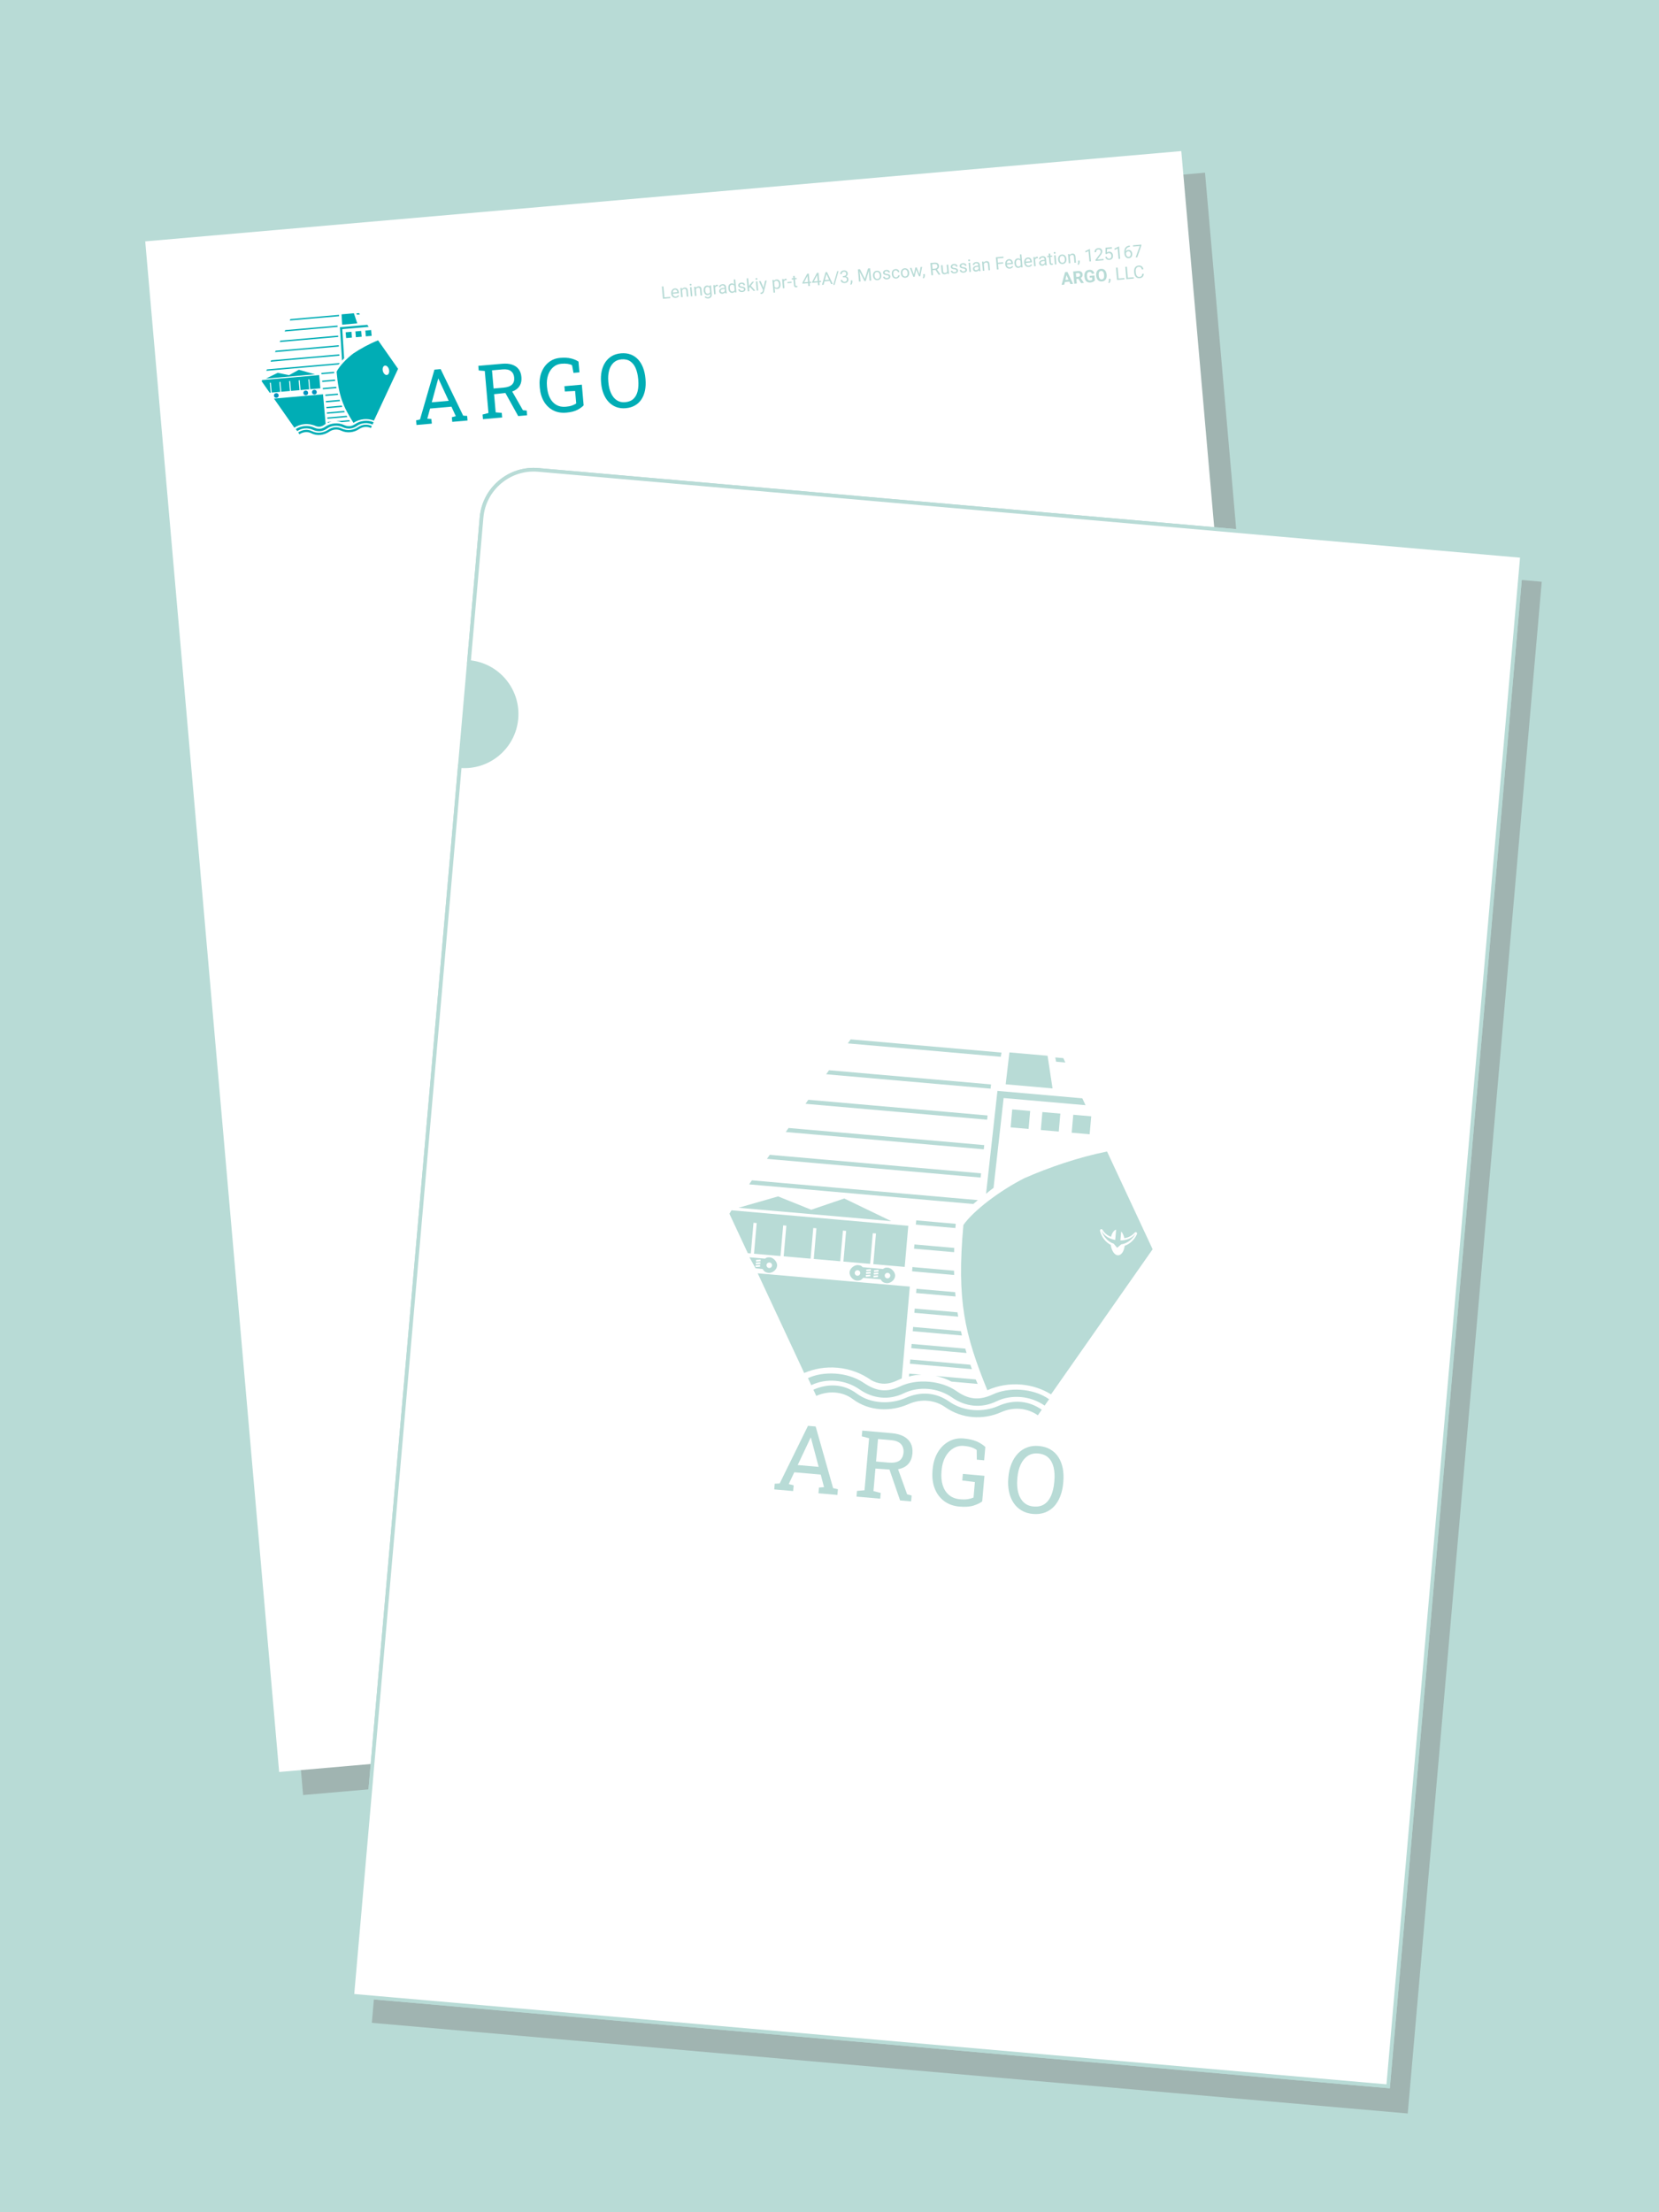 <?xml version="1.0" encoding="UTF-8"?>
<!DOCTYPE svg PUBLIC "-//W3C//DTD SVG 1.1//EN" "http://www.w3.org/Graphics/SVG/1.1/DTD/svg11.dtd">
<!-- Creator: CorelDRAW 2020 (64-Bit) -->
<svg xmlns="http://www.w3.org/2000/svg" xml:space="preserve" width="90mm" height="120mm" version="1.1" style="shape-rendering:geometricPrecision; text-rendering:geometricPrecision; image-rendering:optimizeQuality; fill-rule:evenodd; clip-rule:evenodd"
viewBox="0 0 4188.78 5585.04"
 xmlns:xlink="http://www.w3.org/1999/xlink"
 xmlns:xodm="http://www.corel.com/coreldraw/odm/2003">
 <defs>
  <style type="text/css">
   <![CDATA[
    .str0 {stroke:#B8DBD6;stroke-width:9.31;stroke-miterlimit:22.926}
    .fil5 {fill:#FEFEFE}
    .fil2 {fill:white}
    .fil0 {fill:#B8DBD6}
    .fil4 {fill:#0094BF}
    .fil3 {fill:#00ADB5}
    .fil8 {fill:#B8DBD6;fill-rule:nonzero}
    .fil7 {fill:#B8DBD6;fill-rule:nonzero}
    .fil6 {fill:#00ADB5;fill-rule:nonzero}
    .fil1 {fill:gray;fill-opacity:0.431}
   ]]>
  </style>
 </defs>
 <g id="Layer_x0020_1">
  <g id="_1423832209808">
   <rect class="fil0" x="-0" y="-0" width="4188.78" height="5585.05"/>
   <polygon class="fil1" points="426.99,664.8 3042.52,435.97 3380.84,4303.02 765.31,4531.85 "/>
   <rect class="fil2" transform="matrix(0.941 -0.082 0.243 2.777 366.684 609.373)" width="2779.94" height="1391.51"/>
   <polygon class="fil1" points="1277.17,1239.87 3892.7,1468.69 3554.37,5335.75 938.85,5106.91 "/>
   <path class="fil0 str0" d="M1358.77 1186.3l2484.17 217.33 -338.02 3863.57 -2615.53 -228.83 326.53 -3732.2c6.32,-72.26 70.6,-126.2 142.86,-119.87z"/>
   <path class="fil2 str0" d="M1358.78 1186.3l2484.16 217.33 -338.02 3863.57 -2615.53 -228.83 271.59 -3104.25c72.55,6.34 136.51,-47.33 142.86,-119.88 6.34,-72.55 -47.33,-136.51 -119.88,-142.86l31.96 -365.21c6.32,-72.25 70.61,-126.2 142.86,-119.87z"/>
   <g>
    <path class="fil3" d="M808.77 980.41l-25.57 2.24 -2.18 -24.97 -2.59 0.23 2.19 24.97 -21.74 1.9 -2.19 -24.97 -2.58 0.22 2.18 24.97 -21.57 1.88 -2.18 -24.97 -2.59 0.22 2.19 24.97 -21.92 1.92 -2.18 -24.97 -2.59 0.23 2.19 24.97 -21.57 1.89 -2.18 -24.97 -2.59 0.23 2.18 24.97 -2.45 0.21 -20.34 -29.03 1.17 -3.05 144.01 -12.58 2.93 33.48zm-107.44 -39.21l28.41 5.99 24.87 -13.67 40.79 11.5 -124.12 10.86 30.06 -14.68zm221.12 -106.65l14.62 -1.28 1.28 14.63 -14.62 1.28 -1.28 -14.63zm-25.16 2.2l14.63 -1.28 1.28 14.62 -14.62 1.28 -1.28 -14.62zm-24.57 2.15l14.63 -1.28 1.28 14.62 -14.63 1.28 -1.28 -14.62zm-45.23 226.47l10.02 -0.88c-3.97,0.83 -6.27,1.55 -9.81,3.26l-0.2 -2.38zm-1.57 16.51c-10.82,7.85 -24.01,8.76 -36.04,3.15 -12.76,-5.94 -28.36,-4.51 -39.32,3.44l-3.63 -5.19c11.05,-7.81 30.49,-10.77 45.43,-4.08 11.17,5 19.75,4.7 29.94,-2.51 12.29,-8.69 32.01,-10.35 45.63,-4 9.69,4.51 18.68,5.21 29.74,-2.6 11.05,-7.81 30.81,-10.9 45.64,-3.99l-2.68 5.74c-12.76,-5.95 -28.37,-4.51 -39.33,3.44 -10.8,7.84 -24,8.77 -36.02,3.16 -12.76,-5.95 -28.37,-4.51 -39.33,3.43zm5.52 7.89c-13.46,9.09 -30.88,11.47 -45.63,3.99 -9.56,-4.85 -20.9,-3.36 -29.73,2.6l-3.18 -4.55c10.79,-7.23 23.45,-9.03 35.26,-3.08 12.84,6.47 28.88,4.01 40.1,-3.51 10.91,-7.32 23.26,-8.68 35.25,-3.09 13.04,6.07 28.88,4.01 40.11,-3.51 11.23,-7.53 23.73,-8.46 35.27,-3.08l-2.35 5.03c-9.71,-4.53 -20.91,-3.36 -29.74,2.6 -13.56,9.16 -30.8,10.92 -45.62,4 -9.72,-4.53 -20.9,-3.36 -29.74,2.6zm61.05 -22.14c-25.96,-41.34 -37.36,-67.31 -42.58,-129.17 6.28,-13.26 24.54,-32.78 42.22,-46.09 18.65,-12.41 40.26,-24.35 62.59,-33.13l50.39 71.96 -60.95 130.7c-7.78,-3.04 -16.36,-4.39 -25.25,-3.62 -9.81,0.86 -18.8,4.2 -26.42,9.35zm34.9 -247.53l3.55 5.06 -66.7 5.83 4.6 73.47c-1.84,1.93 -3.57,3.87 -5.17,5.83l-5.42 -84.14 69.14 -6.05zm-64.98 -26.51l31.09 -2.72 8.6 25.49 -38.16 3.34 -1.52 -26.11zm37.5 -2.46l6.55 -0.57 2.24 3.21 -7.53 0.66 -1.27 -3.3zm-50.78 272.34l32.51 -2.84 2.21 3.29 -21.33 1.87c-4.26,-1.37 -8.75,-2.16 -13.39,-2.31zm-37.43 -118.56l-0.27 -3.46 32.18 -2.82c0.1,1.15 0.2,2.31 0.32,3.45l-32.23 2.82zm-139.4 -8.69l1.69 -3.63 184.04 -16.1c-1.04,1.21 -2.09,2.46 -3.14,3.75l-182.59 15.98zm10.72 -22.99l1.69 -3.63 172.09 -15.06 0.22 3.46 -174.01 15.22zm11.28 -24.19l1.69 -3.63 159.36 -13.94 0.21 3.46 -161.27 14.11zm11.84 -25.4l1.69 -3.63 145.99 -12.78 0.22 3.46 -147.9 12.94zm12.41 -26.61l1.69 -3.63 131.98 -11.55 0.21 3.46 -133.89 11.71zm12.98 -27.82l1.69 -3.63 122.87 -10.75 0.02 3.48 -124.58 10.9zm94.8 244.65l48.92 -4.28c0.61,1.11 1.24,2.21 1.88,3.31l-50.49 4.42 -0.3 -3.45zm-1.11 -12.66l43.7 -3.83c0.54,1.12 1.09,2.23 1.65,3.34l-45.04 3.94 -0.3 -3.45zm-1.21 -13.82l38.95 -3.41c0.46,1.12 0.93,2.24 1.4,3.36l-40.04 3.5 -0.3 -3.45zm-1.31 -14.97l34.83 -3.05c0.38,1.13 0.76,2.26 1.16,3.38l-35.69 3.12 -0.3 -3.45zm-1.41 -16.12l31.51 -2.76c0.3,1.14 0.61,2.27 0.93,3.4l-32.13 2.81 -0.3 -3.45zm-6.29 -16.85l33.87 -2.96c0.22,1.14 0.46,2.29 0.7,3.42l-34.27 3 -0.3 -3.45zm-1.62 -18.43l32.42 -2.83c0.16,1.15 0.33,2.29 0.5,3.43l-32.61 2.85 -0.3 -3.45zm-70.23 118.68l-33.04 -47.2 -18.33 -26.17 123.86 -10.83 6.54 74.74 -2.38 1.66c-3.68,2.56 -7.7,4.88 -12.51,5.3 -3.26,0.28 -6.41,-0.15 -9.3,-1.19 -8.99,-4.29 -19.06,-6.08 -29.01,-5.21 -9.54,0.83 -18.31,4.01 -25.81,8.9z"/>
    <circle class="fil4" transform="matrix(0.481 -0.042 0.042 0.481 793.798 990.024)" r="12.32"/>
    <circle class="fil4" transform="matrix(0.481 -0.042 0.042 0.481 771.942 991.936)" r="12.32"/>
    <circle class="fil4" transform="matrix(0.481 -0.042 0.042 0.481 697.641 998.437)" r="12.32"/>
    <ellipse class="fil5" transform="matrix(0.408 -0.104 0.104 0.408 974.396 934.839)" rx="18.98" ry="28.74"/>
    <path class="fil6" d="M1051.65 1072.89l-1.02 -11.65 9.86 -2.27 36.44 -125.76 15.63 -1.37 56.91 117.6 10.01 0.53 1.02 11.65 -38.65 3.38 -1.02 -11.65 10.02 -2.66 -11.04 -24.01 -53.94 4.72 -6.99 25.58 10.36 0.88 1.02 11.65 -38.59 3.37zm38.52 -57.24l42.73 -3.74 -24.59 -53.03 -1.37 -2.97 -0.54 0.05 -0.84 3.16 -15.39 56.52z"/>
    <path id="1" class="fil6" d="M1219.47 1058.21l-1.02 -11.65 14.87 -3.91 -9.29 -106.1 -15.32 -1.27 -1.02 -11.65 60.03 -5.25c9.82,-0.86 18.22,-0.13 25.24,2.22 7.01,2.35 12.5,6.13 16.52,11.38 3.99,5.25 6.32,11.85 7.02,19.87 0.69,7.9 -0.43,14.67 -3.38,20.34 -2.94,5.67 -7.45,10.14 -13.49,13.44 -6.07,3.3 -13.39,5.43 -22.01,6.34l-30.11 3.21 4.02 45.88 15.29 1.28 1.02 11.65 -48.38 4.24zm88.9 -7.78l-35.85 -64.64 18.2 -1.75 29.6 51.63 9.49 0.86 1.04 11.94 -22.48 1.96zm-62.09 -69.6l24.88 -2.17c10.17,-0.89 17.39,-3.5 21.69,-7.79 4.27,-4.29 6.08,-10.14 5.43,-17.63 -0.62,-7.07 -3.32,-12.5 -8.11,-16.25 -4.81,-3.71 -11.88,-5.2 -21.2,-4.38l-26.72 2.34 4.02 45.89z"/>
    <path id="2" class="fil6" d="M1429.77 1041.78c-12.47,1.09 -23.49,-0.87 -33.12,-5.82 -9.63,-4.98 -17.37,-12.35 -23.2,-22.15 -5.85,-9.83 -9.35,-21.46 -10.53,-34.88l-0.2 -2.24c-1.18,-13.55 0.27,-25.67 4.33,-36.31 4.06,-10.63 10.19,-19.18 18.31,-25.69 8.12,-6.5 17.69,-10.2 28.68,-11.17 10.45,-0.91 19.46,-0.5 27,1.27 7.51,1.76 14.04,4.43 19.58,8.06l2.38 27.22 -15 1.31 -3.63 -19.34c-3.2,-1.73 -7.03,-2.89 -11.51,-3.55 -4.44,-0.63 -9.67,-0.68 -15.67,-0.15 -7.7,0.67 -14.46,3.49 -20.22,8.48 -5.78,4.99 -10.13,11.58 -13,19.82 -2.88,8.24 -3.86,17.68 -2.94,28.29l0.21 2.4c0.94,10.7 3.43,19.94 7.41,27.64 4.02,7.7 9.36,13.47 16.09,17.3 6.77,3.86 14.67,5.39 23.73,4.6 6.16,-0.54 11.32,-1.53 15.49,-2.97 4.17,-1.48 7.8,-3.2 10.9,-5.22l-2.76 -31.61 -25.88 1.31 -1.17 -13.39 44.01 -3.85 4.57 52.17c-3.57,3.97 -8.83,7.77 -15.83,11.44 -6.96,3.67 -16.3,6.01 -28.02,7.04z"/>
    <path id="3" class="fil6" d="M1579.72 1030.57c-8.68,0.76 -16.63,-0.23 -23.84,-2.97 -7.2,-2.71 -13.49,-6.9 -18.85,-12.54 -5.36,-5.67 -9.69,-12.55 -12.98,-20.63 -3.28,-8.12 -5.38,-17.19 -6.26,-27.23l-0.17 -1.96c-0.87,-9.98 -0.38,-19.28 1.44,-27.85 1.83,-8.59 4.89,-16.14 9.19,-22.66 4.3,-6.52 9.76,-11.77 16.38,-15.69 6.63,-3.95 14.28,-6.27 22.96,-7.04 9.19,-0.8 17.42,0.13 24.69,2.87 7.24,2.71 13.5,6.93 18.77,12.61 5.24,5.69 9.44,12.6 12.57,20.76 3.13,8.13 5.13,17.21 6.01,27.19l0.17 1.95c0.88,10.04 0.48,19.34 -1.19,27.88 -1.67,8.51 -4.61,16.03 -8.79,22.54 -4.2,6.47 -9.63,11.69 -16.29,15.61 -6.69,3.96 -14.63,6.34 -23.82,7.14zm-1.33 -15.19c8.94,-0.78 15.98,-3.63 21.12,-8.56 5.14,-4.9 8.63,-11.48 10.53,-19.69 1.89,-8.22 2.37,-17.58 1.45,-28.13l-0.19 -2.15c-0.92,-10.48 -3.02,-19.56 -6.33,-27.26 -3.31,-7.7 -7.96,-13.53 -13.88,-17.53 -5.94,-3.97 -13.34,-5.58 -22.15,-4.81 -8.08,0.71 -14.71,3.55 -19.93,8.55 -5.23,4.98 -8.95,11.57 -11.13,19.75 -2.21,8.18 -2.86,17.47 -1.95,27.89l0.19 2.15c0.92,10.49 3.18,19.58 6.78,27.32 3.57,7.74 8.38,13.59 14.39,17.58 6.01,3.96 13.03,5.6 21.11,4.9z"/>
   </g>
   <polygon class="fil7" points="1677.59,750.67 1692.31,749.37 1692.61,752.71 1673.77,754.36 1671.06,723.31 1675.17,722.96 "/>
   <path id="1" class="fil7" d="M1706.29 751.96c-3.13,0.27 -5.77,-0.54 -7.91,-2.42 -2.14,-1.88 -3.36,-4.55 -3.66,-7.99l-0.07 -0.73c-0.2,-2.29 0.06,-4.37 0.77,-6.25 0.72,-1.87 1.82,-3.39 3.3,-4.55 1.48,-1.15 3.14,-1.82 4.97,-1.97 3.01,-0.27 5.42,0.53 7.26,2.36 1.84,1.83 2.92,4.59 3.24,8.28l0.15 1.65 -15.63 1.36c0.26,2.28 1.08,4.06 2.48,5.35 1.4,1.29 3.07,1.85 5.04,1.68 1.39,-0.12 2.54,-0.51 3.47,-1.16 0.91,-0.66 1.69,-1.49 2.34,-2.5l2.57 1.67c-1.68,3.15 -4.44,4.88 -8.31,5.23zm-2.3 -20.66c-1.59,0.14 -2.88,0.84 -3.86,2.1 -0.98,1.25 -1.5,2.94 -1.57,5.05l11.55 -1.01 -0.03 -0.3c-0.28,-2 -0.96,-3.51 -2.02,-4.52 -1.07,-1.01 -2.42,-1.46 -4.07,-1.32z"/>
   <path id="2" class="fil7" d="M1721.54 726.94l0.39 2.88c1.56,-2.36 3.77,-3.68 6.61,-3.93 4.88,-0.43 7.58,2.11 8.11,7.6l1.33 15.26 -3.95 0.34 -1.34 -15.28c-0.15,-1.67 -0.65,-2.87 -1.46,-3.6 -0.82,-0.73 -2.01,-1.02 -3.59,-0.88 -1.28,0.11 -2.37,0.54 -3.29,1.31 -0.9,0.77 -1.58,1.73 -2.02,2.89l1.44 16.46 -3.95 0.34 -2.02 -23.07 3.73 -0.33z"/>
   <path id="3" class="fil7" d="M1748.22 747.85l-3.95 0.34 -2.02 -23.07 3.95 -0.34 2.02 23.07zm-6.82 -28.84c-0.06,-0.64 0.09,-1.19 0.44,-1.67 0.35,-0.47 0.91,-0.74 1.68,-0.81 0.76,-0.07 1.37,0.1 1.81,0.51 0.44,0.4 0.68,0.92 0.74,1.56 0.05,0.63 -0.1,1.19 -0.47,1.65 -0.35,0.46 -0.93,0.73 -1.69,0.79 -0.77,0.07 -1.36,-0.09 -1.8,-0.49 -0.43,-0.39 -0.67,-0.9 -0.72,-1.55z"/>
   <path id="4" class="fil7" d="M1756.25 723.9l0.39 2.88c1.56,-2.36 3.77,-3.68 6.61,-3.93 4.88,-0.42 7.58,2.11 8.11,7.61l1.33 15.25 -3.95 0.34 -1.34 -15.28c-0.15,-1.66 -0.64,-2.86 -1.46,-3.6 -0.82,-0.73 -2.01,-1.02 -3.59,-0.88 -1.28,0.11 -2.37,0.55 -3.28,1.32 -0.9,0.76 -1.59,1.73 -2.02,2.89l1.44 16.46 -3.95 0.35 -2.02 -23.08 3.73 -0.33z"/>
   <path id="5" class="fil7" d="M1776.68 733.54c-0.32,-3.6 0.27,-6.54 1.75,-8.81 1.48,-2.28 3.59,-3.53 6.33,-3.77 2.82,-0.24 5.1,0.56 6.86,2.42l-0.03 -2.57 3.6 -0.32 1.97 22.52c0.26,2.98 -0.42,5.42 -2.04,7.29 -1.62,1.87 -3.92,2.95 -6.9,3.2 -1.66,0.14 -3.32,-0.07 -4.98,-0.64 -1.65,-0.57 -2.96,-1.43 -3.9,-2.59l1.84 -2.55c1.88,1.95 4.04,2.82 6.48,2.6 1.91,-0.17 3.37,-0.84 4.35,-2.02 0.97,-1.18 1.38,-2.74 1.2,-4.71l-0.17 -1.98c-1.42,1.95 -3.49,3.05 -6.23,3.3 -2.69,0.23 -4.98,-0.66 -6.84,-2.69 -1.86,-2.03 -2.96,-4.92 -3.29,-8.68zm4.01 0.1c0.23,2.61 0.94,4.61 2.13,6.01 1.2,1.39 2.76,2.01 4.67,1.84 2.49,-0.22 4.22,-1.52 5.19,-3.88l-0.93 -10.56c-1.39,-2.11 -3.3,-3.05 -5.72,-2.84 -1.92,0.17 -3.36,1.05 -4.31,2.64 -0.94,1.59 -1.29,3.85 -1.03,6.79z"/>
   <path id="6" class="fil7" d="M1812.59 722.52c-0.61,-0.05 -1.26,-0.03 -1.96,0.02 -2.58,0.22 -4.24,1.48 -4.98,3.76l1.43 16.39 -3.95 0.34 -2.02 -23.07 3.85 -0.34 0.29 2.66c1.11,-2.18 2.85,-3.37 5.24,-3.58 0.76,-0.07 1.35,-0.02 1.77,0.15l0.32 3.66z"/>
   <path id="7" class="fil7" d="M1831.32 740.58c-0.26,-0.43 -0.52,-1.22 -0.76,-2.37 -1.67,2.07 -3.78,3.21 -6.33,3.44 -2.27,0.19 -4.19,-0.29 -5.77,-1.45 -1.57,-1.16 -2.44,-2.73 -2.62,-4.7 -0.2,-2.41 0.54,-4.36 2.25,-5.85 1.71,-1.49 4.23,-2.37 7.54,-2.67l3.84 -0.34 -0.15 -1.82c-0.12,-1.38 -0.63,-2.45 -1.53,-3.2 -0.9,-0.74 -2.15,-1.05 -3.76,-0.91 -1.41,0.12 -2.56,0.58 -3.44,1.38 -0.89,0.8 -1.29,1.7 -1.21,2.72l-3.97 0.35c-0.09,-1.15 0.21,-2.3 0.94,-3.45 0.72,-1.15 1.76,-2.09 3.1,-2.84 1.35,-0.74 2.86,-1.19 4.53,-1.34 2.66,-0.23 4.81,0.25 6.43,1.45 1.62,1.2 2.56,2.96 2.83,5.29l0.93 10.63c0.19,2.11 0.61,3.78 1.25,4.98l0.04 0.34 -4.15 0.36zm-6.8 -2.41c1.23,-0.12 2.38,-0.54 3.43,-1.28 1.05,-0.73 1.78,-1.64 2.19,-2.7l-0.41 -4.74 -3.09 0.27c-4.84,0.42 -7.13,2.05 -6.88,4.88 0.1,1.24 0.6,2.17 1.49,2.8 0.89,0.62 1.97,0.89 3.27,0.77z"/>
   <path id="8" class="fil7" d="M1838.86 728.1c-0.31,-3.54 0.28,-6.46 1.77,-8.76 1.48,-2.3 3.59,-3.57 6.31,-3.81 2.69,-0.25 4.92,0.49 6.66,2.21l-1.05 -12.03 3.95 -0.34 2.87 32.76 -3.63 0.31 -0.41 -2.45c-1.41,2.08 -3.52,3.23 -6.33,3.48 -2.67,0.24 -4.94,-0.67 -6.82,-2.71 -1.88,-2.05 -2.97,-4.83 -3.28,-8.36l-0.02 -0.3zm3.98 0.11c0.23,2.62 0.95,4.63 2.15,6.02 1.21,1.39 2.77,1.99 4.68,1.83 2.5,-0.22 4.24,-1.5 5.18,-3.85l-0.93 -10.63c-1.36,-2.08 -3.28,-3.01 -5.72,-2.79 -1.94,0.17 -3.38,1.05 -4.33,2.64 -0.95,1.59 -1.29,3.86 -1.04,6.8z"/>
   <path id="9" class="fil7" d="M1878.39 730.31c-0.09,-1.08 -0.57,-1.88 -1.42,-2.39 -0.86,-0.52 -2.3,-0.91 -4.33,-1.16 -2.03,-0.25 -3.66,-0.63 -4.89,-1.12 -1.22,-0.49 -2.15,-1.13 -2.78,-1.9 -0.64,-0.78 -1,-1.74 -1.11,-2.87 -0.16,-1.9 0.5,-3.57 1.98,-5.02 1.48,-1.45 3.47,-2.28 5.96,-2.5 2.62,-0.23 4.8,0.26 6.55,1.47 1.74,1.21 2.71,2.86 2.9,4.97l-3.97 0.34c-0.1,-1.08 -0.64,-1.97 -1.63,-2.67 -0.98,-0.7 -2.17,-1 -3.57,-0.87 -1.43,0.13 -2.53,0.54 -3.29,1.24 -0.75,0.7 -1.09,1.55 -1,2.57 0.08,0.95 0.52,1.64 1.32,2.06 0.8,0.41 2.2,0.75 4.21,1.03 2.01,0.27 3.65,0.66 4.93,1.16 1.28,0.5 2.24,1.15 2.9,1.97 0.67,0.81 1.06,1.82 1.17,3.06 0.17,2.06 -0.51,3.79 -2.05,5.18 -1.54,1.38 -3.63,2.19 -6.26,2.42 -1.84,0.16 -3.5,-0.02 -4.98,-0.55 -1.48,-0.53 -2.68,-1.35 -3.58,-2.45 -0.9,-1.1 -1.42,-2.34 -1.54,-3.7l3.95 -0.35c0.18,1.33 0.8,2.33 1.86,3.03 1.06,0.69 2.39,0.96 4.02,0.82 1.49,-0.13 2.67,-0.54 3.51,-1.22 0.85,-0.69 1.23,-1.54 1.14,-2.55z"/>
   <polygon id="10" class="fil7" points="1893.52,724.37 1891.27,727.17 1891.98,735.27 1888.03,735.62 1885.17,702.85 1889.11,702.51 1890.84,722.33 1892.74,719.61 1899.26,711.39 1904.06,710.97 1895.93,721.39 1907.12,733.95 1902.5,734.35 "/>
   <path id="11" class="fil7" d="M1914.45 733.31l-3.95 0.34 -2.02 -23.07 3.95 -0.34 2.02 23.07zm-6.82 -28.84c-0.06,-0.64 0.09,-1.2 0.44,-1.68 0.36,-0.47 0.91,-0.74 1.68,-0.81 0.77,-0.07 1.37,0.1 1.81,0.51 0.43,0.4 0.68,0.92 0.74,1.56 0.05,0.63 -0.1,1.19 -0.46,1.65 -0.36,0.46 -0.93,0.73 -1.69,0.79 -0.77,0.07 -1.36,-0.09 -1.79,-0.49 -0.43,-0.39 -0.67,-0.9 -0.73,-1.54z"/>
   <path id="12" class="fil7" d="M1927.8 726.33l3.86 -17.77 4.23 -0.37 -6.95 27.46c-1.09,3.97 -3.21,6.09 -6.34,6.36l-0.75 0 -1.5 -0.15 -0.28 -3.21 1.08 -0c1.33,-0.12 2.36,-0.48 3.05,-1.08 0.7,-0.61 1.23,-1.65 1.59,-3.13l0.67 -2.42 -10.23 -22.11 4.31 -0.37 7.27 16.8z"/>
   <path id="13" class="fil7" d="M1970.76 717.02c0.31,3.51 -0.25,6.42 -1.67,8.7 -1.42,2.29 -3.5,3.56 -6.25,3.79 -2.79,0.24 -5.08,-0.45 -6.84,-2.09l0.97 11.09 -3.95 0.34 -2.79 -31.93 3.6 -0.32 0.42 2.54c1.43,-2.13 3.57,-3.32 6.43,-3.57 2.78,-0.25 5.06,0.61 6.86,2.56 1.8,1.95 2.86,4.78 3.19,8.51l0.03 0.37zm-3.98 -0.11c-0.23,-2.61 -0.97,-4.62 -2.21,-6.03 -1.24,-1.41 -2.83,-2.04 -4.76,-1.87 -2.39,0.2 -4.09,1.43 -5.1,3.66l0.96 11.06c1.37,2.01 3.26,2.9 5.69,2.69 1.9,-0.16 3.33,-1.04 4.31,-2.65 0.99,-1.6 1.35,-3.88 1.09,-6.85z"/>
   <path id="14" class="fil7" d="M1986.2 707.34c-0.61,-0.05 -1.26,-0.04 -1.95,0.02 -2.59,0.23 -4.25,1.48 -4.98,3.77l1.43 16.39 -3.95 0.34 -2.02 -23.07 3.85 -0.34 0.29 2.66c1.11,-2.18 2.85,-3.37 5.23,-3.58 0.76,-0.07 1.36,-0.02 1.77,0.15l0.32 3.66z"/>
   <polygon id="15" class="fil7" points="1998.73,714.22 1988.32,715.13 1988.05,711.93 1998.45,711.02 "/>
   <path id="16" class="fil7" d="M2006.43 696.4l0.49 5.57 4.31 -0.37 0.27 3.07 -4.31 0.37 1.26 14.33c0.08,0.93 0.34,1.61 0.76,2.03 0.42,0.43 1.1,0.61 2.02,0.53 0.46,-0.04 1.07,-0.18 1.85,-0.42l0.28 3.17c-1.01,0.38 -2.01,0.61 -2.99,0.69 -1.76,0.15 -3.14,-0.26 -4.12,-1.25 -0.99,-0.98 -1.57,-2.46 -1.75,-4.42l-1.25 -14.3 -4.2 0.37 -0.27 -3.07 4.2 -0.37 -0.49 -5.58 3.95 -0.34z"/>
   <path id="17" class="fil7" d="M2044.01 711.46l4.31 -0.38 0.28 3.2 -4.31 0.38 0.63 7.23 -3.97 0.35 -0.63 -7.24 -14.14 1.24 -0.21 -2.31 12.03 -22.72 4.2 -0.37 1.81 20.62zm-13.62 1.19l9.65 -0.85 -1.33 -15.21 -0.4 0.9 -7.93 15.17z"/>
   <path id="18" class="fil7" d="M2068.54 709.31l4.31 -0.38 0.28 3.2 -4.31 0.38 0.63 7.23 -3.97 0.34 -0.63 -7.24 -14.14 1.24 -0.2 -2.31 12.03 -22.72 4.2 -0.37 1.8 20.61zm-13.62 1.19l9.65 -0.85 -1.33 -15.22 -0.4 0.9 -7.93 15.16z"/>
   <path id="19" class="fil7" d="M2094.79 709.31l-13.01 1.13 -2.21 8.42 -4.22 0.37 9.13 -32.09 3.59 -0.32 14.6 30.01 -4.2 0.37 -3.68 -7.89zm-12.06 -2.31l10.56 -0.92 -6.56 -14.04 -4 14.96z"/>
   <polygon id="20" class="fil7" points="2107.26,719.13 2103.87,719.42 2113.88,684.57 2117.25,684.27 "/>
   <path id="21" class="fil7" d="M2128.05 697.03l2.97 -0.26c1.86,-0.19 3.28,-0.81 4.26,-1.85 0.99,-1.04 1.41,-2.37 1.27,-4 -0.32,-3.64 -2.3,-5.3 -5.92,-4.98 -1.7,0.15 -3.02,0.76 -3.95,1.82 -0.93,1.07 -1.32,2.4 -1.18,4l-3.95 0.35c-0.21,-2.46 0.51,-4.58 2.17,-6.38 1.65,-1.78 3.87,-2.79 6.64,-3.04 2.92,-0.26 5.3,0.32 7.09,1.73 1.8,1.4 2.83,3.48 3.07,6.24 0.12,1.35 -0.2,2.69 -0.97,4.04 -0.76,1.34 -1.87,2.39 -3.33,3.14 1.75,0.4 3.15,1.18 4.19,2.35 1.04,1.18 1.64,2.67 1.8,4.47 0.24,2.79 -0.47,5.09 -2.15,6.89 -1.68,1.8 -3.98,2.82 -6.89,3.08 -2.92,0.26 -5.36,-0.33 -7.33,-1.75 -1.96,-1.41 -3.06,-3.42 -3.29,-6l3.97 -0.34c0.14,1.64 0.79,2.9 1.95,3.79 1.15,0.89 2.62,1.26 4.41,1.1 1.91,-0.16 3.32,-0.79 4.25,-1.88 0.92,-1.09 1.3,-2.56 1.13,-4.44 -0.16,-1.82 -0.83,-3.16 -2.02,-4.04 -1.2,-0.87 -2.84,-1.24 -4.93,-1.08l-2.97 0.25 -0.27 -3.2z"/>
   <polygon id="22" class="fil7" points="2171.35,679.55 2183.72,703.99 2191.65,677.77 2196.97,677.3 2199.69,708.35 2195.59,708.71 2194.53,696.62 2193.78,683.53 2185.78,709.56 2182.65,709.84 2170.28,685.66 2171.82,698.61 2172.88,710.7 2168.78,711.06 2166.07,680 "/>
   <path id="23" class="fil7" d="M2204.23 696.12c-0.2,-2.27 0.07,-4.34 0.8,-6.22 0.73,-1.89 1.85,-3.39 3.35,-4.51 1.49,-1.12 3.26,-1.77 5.3,-1.95 3.14,-0.27 5.77,0.6 7.91,2.6 2.13,2.01 3.36,4.82 3.67,8.43l0.03 0.27c0.2,2.25 -0.06,4.31 -0.76,6.17 -0.71,1.85 -1.82,3.35 -3.33,4.49 -1.51,1.14 -3.31,1.79 -5.38,1.98 -3.13,0.27 -5.75,-0.6 -7.88,-2.6 -2.14,-2.01 -3.36,-4.81 -3.68,-8.4l-0.02 -0.27zm4.01 0.13c0.22,2.56 1,4.57 2.32,6.01 1.32,1.46 2.98,2.09 4.97,1.92 2,-0.18 3.53,-1.1 4.57,-2.78 1.05,-1.68 1.44,-3.93 1.2,-6.77 -0.22,-2.54 -1,-4.54 -2.34,-6.01 -1.34,-1.47 -3.01,-2.11 -4.99,-1.95 -1.95,0.17 -3.45,1.09 -4.51,2.74 -1.06,1.66 -1.46,3.93 -1.21,6.83z"/>
   <path id="24" class="fil7" d="M2244.13 698.32c-0.09,-1.08 -0.57,-1.88 -1.42,-2.39 -0.86,-0.52 -2.3,-0.91 -4.33,-1.16 -2.04,-0.25 -3.66,-0.63 -4.89,-1.12 -1.22,-0.49 -2.15,-1.13 -2.78,-1.9 -0.64,-0.78 -1,-1.74 -1.11,-2.87 -0.16,-1.9 0.5,-3.57 1.98,-5.02 1.48,-1.45 3.47,-2.28 5.96,-2.5 2.62,-0.23 4.8,0.26 6.55,1.47 1.74,1.21 2.71,2.86 2.89,4.97l-3.97 0.34c-0.1,-1.08 -0.64,-1.97 -1.63,-2.67 -0.98,-0.7 -2.17,-1 -3.57,-0.87 -1.43,0.13 -2.53,0.54 -3.29,1.24 -0.75,0.7 -1.09,1.55 -1,2.57 0.08,0.95 0.52,1.64 1.32,2.06 0.8,0.41 2.2,0.75 4.21,1.03 2.01,0.27 3.65,0.66 4.93,1.16 1.27,0.5 2.24,1.15 2.9,1.96 0.67,0.81 1.06,1.83 1.17,3.07 0.17,2.06 -0.51,3.79 -2.05,5.18 -1.54,1.38 -3.63,2.19 -6.26,2.42 -1.84,0.16 -3.5,-0.02 -4.98,-0.55 -1.48,-0.53 -2.68,-1.35 -3.58,-2.45 -0.91,-1.1 -1.42,-2.34 -1.54,-3.7l3.95 -0.35c0.18,1.33 0.8,2.33 1.86,3.03 1.06,0.69 2.39,0.96 4.02,0.82 1.49,-0.13 2.67,-0.54 3.51,-1.22 0.85,-0.69 1.23,-1.54 1.14,-2.55z"/>
   <path id="25" class="fil7" d="M2262.76 700.05c1.41,-0.13 2.6,-0.67 3.57,-1.61 0.98,-0.96 1.47,-2.08 1.47,-3.37l3.73 -0.33c0.05,1.33 -0.3,2.63 -1.04,3.9 -0.73,1.27 -1.77,2.32 -3.11,3.15 -1.34,0.84 -2.79,1.32 -4.35,1.46 -3.15,0.27 -5.73,-0.55 -7.77,-2.49 -2.04,-1.94 -3.22,-4.73 -3.54,-8.37l-0.06 -0.67c-0.2,-2.24 0.04,-4.29 0.71,-6.11 0.67,-1.82 1.74,-3.28 3.2,-4.38 1.46,-1.1 3.24,-1.75 5.35,-1.93 2.59,-0.22 4.8,0.36 6.65,1.76 1.85,1.4 2.94,3.33 3.27,5.8l-3.73 0.32c-0.25,-1.48 -0.92,-2.65 -2.02,-3.52 -1.1,-0.87 -2.4,-1.25 -3.9,-1.11 -2,0.17 -3.5,1.03 -4.47,2.57 -0.98,1.55 -1.34,3.69 -1.1,6.42l0.07 0.75c0.23,2.67 0.96,4.67 2.18,6.01 1.22,1.34 2.85,1.92 4.88,1.75z"/>
   <path id="26" class="fil7" d="M2274.55 689.97c-0.2,-2.27 0.06,-4.34 0.8,-6.22 0.73,-1.88 1.85,-3.39 3.35,-4.51 1.49,-1.12 3.27,-1.77 5.3,-1.95 3.14,-0.27 5.77,0.59 7.91,2.6 2.13,2 3.36,4.82 3.67,8.43l0.03 0.27c0.2,2.26 -0.06,4.31 -0.76,6.17 -0.71,1.86 -1.82,3.35 -3.33,4.5 -1.51,1.13 -3.31,1.79 -5.38,1.97 -3.13,0.27 -5.75,-0.6 -7.88,-2.6 -2.14,-2.01 -3.36,-4.8 -3.67,-8.39l-0.02 -0.27zm4 0.13c0.23,2.56 1,4.57 2.32,6.01 1.32,1.46 2.99,2.09 4.97,1.92 2,-0.18 3.53,-1.1 4.57,-2.78 1.05,-1.68 1.44,-3.93 1.19,-6.77 -0.22,-2.54 -1,-4.54 -2.34,-6.01 -1.34,-1.47 -3.01,-2.11 -4.99,-1.95 -1.95,0.18 -3.45,1.09 -4.51,2.75 -1.06,1.66 -1.46,3.93 -1.21,6.82z"/>
   <polygon id="27" class="fil7" points="2321.49,692.21 2324.37,674.2 2328.32,673.85 2323.62,697.51 2320.43,697.79 2313.29,680.8 2309.36,698.75 2306.15,699.03 2297.44,676.55 2301.36,676.2 2307.42,693.08 2311.29,675.34 2314.46,675.06 "/>
   <path id="28" class="fil7" d="M2332.14 702.99l-2.37 -1.35c1.17,-1.98 1.7,-3.97 1.58,-5.95l-0.31 -3.57 3.87 -0.34 0.27 3.1c0.13,1.43 -0.1,2.91 -0.68,4.4 -0.57,1.51 -1.36,2.74 -2.35,3.7z"/>
   <path id="29" class="fil7" d="M2362.02 681.47l-7.3 0.63 1.11 12.59 -4.12 0.36 -2.71 -31.05 10.28 -0.9c3.5,-0.31 6.26,0.26 8.28,1.68 2.02,1.42 3.17,3.65 3.43,6.69 0.16,1.93 -0.2,3.66 -1.13,5.18 -0.92,1.53 -2.28,2.73 -4.08,3.6l8.46 12.56 0.01 0.26 -4.39 0.39 -7.84 -11.99zm-7.59 -2.69l6.3 -0.55c2.03,-0.18 3.6,-0.85 4.71,-2.01 1.12,-1.15 1.59,-2.62 1.43,-4.39 -0.17,-1.93 -0.87,-3.35 -2.1,-4.27 -1.24,-0.93 -2.93,-1.3 -5.1,-1.13l-6.26 0.54 1.02 11.8z"/>
   <path id="30" class="fil7" d="M2392.06 689.23c-1.37,1.94 -3.55,3.04 -6.52,3.3 -2.47,0.21 -4.4,-0.33 -5.81,-1.65 -1.41,-1.33 -2.24,-3.38 -2.51,-6.18l-1.31 -15.02 3.94 -0.34 1.31 14.93c0.31,3.5 1.88,5.12 4.72,4.87 3.02,-0.26 4.93,-1.56 5.72,-3.9l-1.47 -16.8 3.95 -0.34 2.02 23.07 -3.75 0.33 -0.29 -2.26z"/>
   <path id="31" class="fil7" d="M2415.01 683.37c-0.09,-1.08 -0.57,-1.88 -1.42,-2.39 -0.86,-0.52 -2.3,-0.91 -4.33,-1.16 -2.04,-0.25 -3.66,-0.63 -4.89,-1.12 -1.22,-0.49 -2.15,-1.13 -2.78,-1.9 -0.64,-0.78 -1.01,-1.74 -1.11,-2.87 -0.16,-1.9 0.5,-3.57 1.98,-5.02 1.48,-1.45 3.47,-2.28 5.96,-2.49 2.62,-0.23 4.8,0.26 6.55,1.47 1.74,1.21 2.71,2.87 2.89,4.97l-3.97 0.34c-0.1,-1.08 -0.64,-1.97 -1.62,-2.67 -0.98,-0.7 -2.17,-1 -3.57,-0.87 -1.43,0.13 -2.53,0.54 -3.29,1.24 -0.75,0.7 -1.09,1.55 -0.99,2.57 0.08,0.96 0.52,1.64 1.31,2.06 0.8,0.42 2.2,0.76 4.21,1.03 2.01,0.27 3.64,0.66 4.93,1.16 1.27,0.5 2.24,1.15 2.9,1.96 0.67,0.81 1.06,1.83 1.16,3.07 0.18,2.06 -0.5,3.79 -2.04,5.18 -1.54,1.38 -3.63,2.19 -6.26,2.42 -1.84,0.16 -3.5,-0.02 -4.98,-0.55 -1.48,-0.53 -2.68,-1.35 -3.58,-2.45 -0.91,-1.1 -1.42,-2.34 -1.54,-3.7l3.95 -0.35c0.18,1.33 0.8,2.33 1.86,3.03 1.06,0.69 2.39,0.96 4.02,0.82 1.48,-0.13 2.67,-0.54 3.51,-1.22 0.85,-0.69 1.23,-1.54 1.14,-2.55z"/>
   <path id="32" class="fil7" d="M2437.54 681.4c-0.09,-1.08 -0.57,-1.88 -1.42,-2.4 -0.86,-0.52 -2.29,-0.9 -4.33,-1.16 -2.03,-0.26 -3.66,-0.63 -4.89,-1.13 -1.22,-0.49 -2.15,-1.12 -2.78,-1.9 -0.64,-0.78 -1,-1.74 -1.1,-2.87 -0.16,-1.89 0.49,-3.57 1.98,-5.02 1.48,-1.45 3.47,-2.28 5.96,-2.5 2.62,-0.23 4.8,0.27 6.55,1.47 1.74,1.21 2.71,2.86 2.9,4.97l-3.97 0.34c-0.1,-1.08 -0.64,-1.96 -1.62,-2.66 -0.98,-0.71 -2.17,-1 -3.57,-0.87 -1.43,0.13 -2.53,0.54 -3.29,1.23 -0.75,0.7 -1.09,1.55 -1,2.57 0.08,0.95 0.52,1.64 1.32,2.06 0.8,0.41 2.2,0.75 4.21,1.03 2,0.27 3.64,0.66 4.92,1.16 1.28,0.49 2.24,1.15 2.9,1.96 0.67,0.81 1.06,1.83 1.17,3.07 0.18,2.06 -0.51,3.78 -2.05,5.17 -1.54,1.38 -3.63,2.19 -6.26,2.42 -1.84,0.16 -3.5,-0.02 -4.98,-0.55 -1.48,-0.52 -2.68,-1.35 -3.58,-2.45 -0.9,-1.1 -1.42,-2.34 -1.53,-3.7l3.94 -0.35c0.18,1.32 0.81,2.33 1.86,3.03 1.06,0.69 2.39,0.96 4.02,0.83 1.49,-0.13 2.67,-0.54 3.51,-1.23 0.85,-0.68 1.23,-1.54 1.14,-2.54z"/>
   <path id="33" class="fil7" d="M2451.45 686.32l-3.95 0.34 -2.02 -23.07 3.94 -0.34 2.02 23.07zm-6.82 -28.84c-0.06,-0.64 0.09,-1.19 0.44,-1.67 0.36,-0.47 0.91,-0.74 1.68,-0.81 0.76,-0.06 1.37,0.11 1.81,0.52 0.44,0.4 0.68,0.92 0.74,1.56 0.05,0.64 -0.1,1.19 -0.47,1.65 -0.35,0.47 -0.93,0.73 -1.69,0.79 -0.77,0.07 -1.36,-0.09 -1.8,-0.49 -0.43,-0.39 -0.67,-0.9 -0.73,-1.55z"/>
   <path id="34" class="fil7" d="M2472.01 684.53c-0.26,-0.44 -0.52,-1.23 -0.76,-2.37 -1.67,2.07 -3.78,3.21 -6.33,3.43 -2.27,0.2 -4.19,-0.29 -5.76,-1.44 -1.57,-1.16 -2.44,-2.73 -2.62,-4.71 -0.2,-2.41 0.54,-4.36 2.25,-5.85 1.71,-1.49 4.23,-2.37 7.54,-2.66l3.84 -0.34 -0.16 -1.82c-0.12,-1.38 -0.63,-2.45 -1.53,-3.2 -0.89,-0.74 -2.15,-1.05 -3.76,-0.9 -1.41,0.11 -2.56,0.57 -3.44,1.38 -0.89,0.8 -1.29,1.7 -1.21,2.72l-3.97 0.35c-0.1,-1.15 0.21,-2.3 0.94,-3.45 0.72,-1.14 1.76,-2.09 3.1,-2.84 1.35,-0.75 2.86,-1.2 4.53,-1.34 2.66,-0.23 4.8,0.25 6.42,1.45 1.62,1.2 2.57,2.96 2.83,5.29l0.93 10.63c0.19,2.11 0.61,3.78 1.25,4.98l0.04 0.34 -4.15 0.36zm-6.8 -2.41c1.23,-0.11 2.38,-0.54 3.43,-1.27 1.06,-0.74 1.78,-1.64 2.2,-2.71l-0.42 -4.74 -3.09 0.27c-4.84,0.42 -7.13,2.06 -6.88,4.88 0.1,1.24 0.6,2.17 1.49,2.8 0.89,0.62 1.98,0.88 3.27,0.77z"/>
   <path id="35" class="fil7" d="M2483.25 660.29l0.39 2.88c1.56,-2.36 3.77,-3.68 6.61,-3.93 4.88,-0.42 7.58,2.11 8.11,7.61l1.33 15.25 -3.94 0.35 -1.35 -15.29c-0.15,-1.66 -0.64,-2.86 -1.46,-3.59 -0.82,-0.74 -2.01,-1.02 -3.59,-0.88 -1.28,0.11 -2.37,0.55 -3.28,1.32 -0.9,0.76 -1.59,1.73 -2.02,2.89l1.44 16.46 -3.95 0.35 -2.01 -23.08 3.73 -0.33z"/>
   <polygon id="36" class="fil7" points="2532.99,665.36 2519.96,666.5 2521.16,680.23 2517.06,680.58 2514.35,649.53 2533.59,647.85 2533.87,651.19 2518.74,652.51 2519.66,663.17 2532.7,662.03 "/>
   <path id="37" class="fil7" d="M2549.77 678.16c-3.13,0.27 -5.77,-0.53 -7.91,-2.42 -2.14,-1.88 -3.36,-4.54 -3.67,-7.99l-0.06 -0.73c-0.2,-2.29 0.06,-4.37 0.77,-6.25 0.72,-1.87 1.82,-3.39 3.3,-4.54 1.48,-1.16 3.13,-1.82 4.97,-1.98 3,-0.26 5.42,0.53 7.26,2.36 1.84,1.83 2.92,4.59 3.24,8.28l0.15 1.65 -15.64 1.36c0.26,2.28 1.08,4.06 2.48,5.35 1.4,1.29 3.07,1.85 5.03,1.68 1.39,-0.12 2.55,-0.51 3.47,-1.17 0.92,-0.66 1.7,-1.49 2.34,-2.5l2.58 1.67c-1.68,3.15 -4.45,4.89 -8.31,5.23zm-2.3 -20.66c-1.59,0.14 -2.88,0.84 -3.86,2.1 -0.98,1.25 -1.5,2.94 -1.57,5.05l11.56 -1.01 -0.03 -0.3c-0.28,-1.99 -0.96,-3.51 -2.02,-4.52 -1.07,-1.01 -2.42,-1.46 -4.07,-1.32z"/>
   <path id="38" class="fil7" d="M2561.32 664.89c-0.32,-3.54 0.27,-6.46 1.77,-8.76 1.48,-2.3 3.59,-3.57 6.31,-3.81 2.69,-0.25 4.92,0.49 6.66,2.21l-1.06 -12.03 3.95 -0.34 2.87 32.76 -3.63 0.32 -0.41 -2.45c-1.4,2.08 -3.52,3.23 -6.33,3.48 -2.67,0.23 -4.94,-0.67 -6.82,-2.71 -1.88,-2.04 -2.96,-4.83 -3.28,-8.36l-0.02 -0.3zm3.98 0.11c0.23,2.62 0.95,4.63 2.15,6.01 1.21,1.39 2.77,2 4.68,1.83 2.5,-0.22 4.24,-1.49 5.18,-3.85l-0.93 -10.63c-1.36,-2.08 -3.28,-3.01 -5.72,-2.8 -1.94,0.17 -3.38,1.05 -4.33,2.64 -0.95,1.59 -1.29,3.86 -1.04,6.8z"/>
   <path id="39" class="fil7" d="M2597.56 673.98c-3.13,0.27 -5.76,-0.54 -7.9,-2.42 -2.14,-1.88 -3.36,-4.55 -3.67,-7.99l-0.07 -0.73c-0.2,-2.29 0.06,-4.37 0.78,-6.25 0.72,-1.87 1.82,-3.39 3.3,-4.55 1.48,-1.15 3.13,-1.82 4.97,-1.97 3,-0.27 5.42,0.53 7.26,2.36 1.84,1.83 2.92,4.59 3.24,8.28l0.14 1.64 -15.63 1.36c0.26,2.28 1.08,4.06 2.48,5.35 1.4,1.29 3.07,1.85 5.04,1.68 1.39,-0.12 2.55,-0.51 3.47,-1.16 0.91,-0.66 1.69,-1.49 2.34,-2.5l2.57 1.67c-1.67,3.15 -4.44,4.88 -8.31,5.23zm-2.3 -20.66c-1.59,0.14 -2.88,0.84 -3.86,2.1 -0.98,1.25 -1.5,2.94 -1.57,5.05l11.56 -1.01 -0.03 -0.3c-0.29,-2 -0.97,-3.51 -2.02,-4.52 -1.07,-1.01 -2.42,-1.46 -4.07,-1.32z"/>
   <path id="40" class="fil7" d="M2620.54 651.84c-0.61,-0.05 -1.26,-0.04 -1.96,0.02 -2.59,0.23 -4.24,1.48 -4.98,3.76l1.43 16.39 -3.95 0.34 -2.02 -23.07 3.85 -0.34 0.29 2.66c1.11,-2.18 2.85,-3.37 5.23,-3.58 0.77,-0.07 1.36,-0.02 1.78,0.15l0.32 3.66z"/>
   <path id="41" class="fil7" d="M2639.27 669.89c-0.26,-0.44 -0.52,-1.23 -0.76,-2.37 -1.67,2.07 -3.78,3.21 -6.33,3.43 -2.27,0.2 -4.19,-0.29 -5.77,-1.44 -1.57,-1.16 -2.44,-2.73 -2.62,-4.71 -0.2,-2.41 0.54,-4.36 2.25,-5.85 1.71,-1.49 4.23,-2.37 7.54,-2.66l3.84 -0.34 -0.15 -1.82c-0.12,-1.38 -0.63,-2.45 -1.53,-3.2 -0.9,-0.74 -2.15,-1.05 -3.76,-0.9 -1.41,0.11 -2.56,0.57 -3.44,1.38 -0.89,0.8 -1.29,1.7 -1.21,2.72l-3.97 0.35c-0.09,-1.16 0.21,-2.3 0.94,-3.45 0.73,-1.14 1.76,-2.09 3.11,-2.84 1.35,-0.75 2.86,-1.2 4.53,-1.34 2.66,-0.23 4.81,0.25 6.43,1.45 1.62,1.2 2.56,2.96 2.83,5.29l0.93 10.63c0.19,2.11 0.61,3.78 1.25,4.98l0.03 0.34 -4.14 0.36zm-6.8 -2.41c1.23,-0.11 2.38,-0.54 3.43,-1.27 1.05,-0.74 1.78,-1.64 2.19,-2.71l-0.41 -4.74 -3.09 0.27c-4.84,0.42 -7.13,2.05 -6.88,4.88 0.1,1.24 0.6,2.17 1.49,2.8 0.89,0.62 1.97,0.88 3.27,0.77z"/>
   <path id="42" class="fil7" d="M2651.63 639.95l0.49 5.57 4.31 -0.37 0.27 3.07 -4.31 0.37 1.26 14.33c0.08,0.93 0.34,1.61 0.76,2.03 0.42,0.44 1.09,0.61 2.02,0.53 0.46,-0.05 1.08,-0.18 1.86,-0.42l0.27 3.17c-1.01,0.37 -2.01,0.6 -2.99,0.69 -1.76,0.15 -3.15,-0.27 -4.13,-1.25 -0.99,-0.98 -1.57,-2.46 -1.74,-4.42l-1.25 -14.3 -4.21 0.37 -0.27 -3.07 4.2 -0.37 -0.49 -5.57 3.95 -0.34z"/>
   <path id="43" class="fil7" d="M2667.35 667.44l-3.95 0.34 -2.02 -23.07 3.95 -0.34 2.02 23.07zm-6.82 -28.84c-0.06,-0.64 0.09,-1.2 0.44,-1.68 0.36,-0.47 0.91,-0.74 1.68,-0.81 0.77,-0.06 1.38,0.1 1.81,0.52 0.43,0.4 0.68,0.92 0.74,1.56 0.05,0.64 -0.1,1.19 -0.46,1.65 -0.36,0.46 -0.93,0.73 -1.69,0.79 -0.77,0.07 -1.36,-0.09 -1.79,-0.48 -0.43,-0.39 -0.67,-0.91 -0.73,-1.55z"/>
   <path id="44" class="fil7" d="M2671.59 655.23c-0.2,-2.27 0.07,-4.34 0.8,-6.22 0.73,-1.88 1.85,-3.39 3.35,-4.51 1.5,-1.12 3.27,-1.77 5.3,-1.95 3.14,-0.27 5.77,0.59 7.91,2.6 2.13,2.01 3.36,4.82 3.67,8.43l0.03 0.28c0.2,2.25 -0.06,4.31 -0.76,6.17 -0.71,1.86 -1.82,3.36 -3.32,4.5 -1.51,1.13 -3.31,1.79 -5.39,1.98 -3.13,0.27 -5.75,-0.6 -7.88,-2.61 -2.14,-2 -3.36,-4.8 -3.67,-8.39l-0.02 -0.27zm4 0.13c0.23,2.56 1,4.57 2.32,6.02 1.32,1.45 2.99,2.09 4.97,1.91 2,-0.17 3.53,-1.1 4.57,-2.78 1.05,-1.68 1.44,-3.93 1.19,-6.76 -0.22,-2.54 -1,-4.54 -2.34,-6.01 -1.34,-1.47 -3,-2.11 -4.99,-1.95 -1.95,0.18 -3.45,1.09 -4.51,2.75 -1.06,1.66 -1.46,3.93 -1.21,6.82z"/>
   <path id="45" class="fil7" d="M2700.3 641.3l0.39 2.88c1.56,-2.36 3.77,-3.68 6.61,-3.93 4.88,-0.42 7.58,2.11 8.11,7.61l1.33 15.25 -3.94 0.34 -1.35 -15.28c-0.15,-1.66 -0.64,-2.86 -1.46,-3.6 -0.82,-0.73 -2.01,-1.02 -3.59,-0.88 -1.28,0.11 -2.37,0.55 -3.28,1.31 -0.9,0.77 -1.59,1.74 -2.02,2.89l1.44 16.46 -3.95 0.34 -2.01 -23.07 3.72 -0.33z"/>
   <path id="46" class="fil7" d="M2723.1 668.79l-2.37 -1.35c1.18,-1.98 1.7,-3.97 1.59,-5.95l-0.32 -3.57 3.87 -0.34 0.27 3.1c0.13,1.44 -0.1,2.91 -0.68,4.41 -0.57,1.51 -1.35,2.73 -2.35,3.7z"/>
   <polygon id="47" class="fil7" points="2754.64,659.8 2750.67,660.14 2748.37,633.84 2740.67,637.47 2740.36,633.87 2751.29,628.62 2751.91,628.57 "/>
   <path id="48" class="fil7" d="M2786.55 657.01l-20.34 1.77 -0.25 -2.81 9.7 -12.91c1.43,-1.94 2.41,-3.5 2.91,-4.69 0.5,-1.18 0.71,-2.38 0.6,-3.59 -0.14,-1.62 -0.74,-2.91 -1.82,-3.86 -1.08,-0.95 -2.42,-1.36 -4.06,-1.21 -1.95,0.17 -3.43,0.86 -4.43,2.07 -0.99,1.21 -1.39,2.81 -1.22,4.8l-3.95 0.34c-0.25,-2.86 0.47,-5.25 2.16,-7.17 1.68,-1.92 4.07,-3.02 7.15,-3.29 2.89,-0.26 5.24,0.31 7.05,1.67 1.81,1.37 2.83,3.31 3.05,5.84 0.27,3.05 -1.36,6.87 -4.89,11.44l-7.53 9.76 15.59 -1.36 0.28 3.2z"/>
   <path id="49" class="fil8" d="M2149.19 719l-2.37 -1.35c1.18,-1.98 1.7,-3.97 1.59,-5.95l-0.32 -3.57 3.87 -0.34 0.27 3.1c0.13,1.44 -0.1,2.91 -0.68,4.4 -0.57,1.51 -1.35,2.74 -2.35,3.7z"/>
   <path id="50" class="fil8" d="M2791.19 640.93l0.21 -15.63 15.92 -1.4 0.32 3.64 -12.56 1.09 -0.2 8.58c1.45,-1.03 3.14,-1.63 5.07,-1.8 2.83,-0.25 5.16,0.49 6.99,2.22 1.83,1.72 2.88,4.18 3.16,7.35 0.27,3.21 -0.37,5.8 -1.93,7.79 -1.56,1.99 -3.9,3.12 -7,3.4 -2.74,0.24 -5.05,-0.33 -6.91,-1.7 -1.87,-1.36 -3.04,-3.39 -3.51,-6.05l3.73 -0.33c0.4,1.76 1.14,3.05 2.25,3.86 1.1,0.82 2.49,1.15 4.17,1.01 1.83,-0.16 3.22,-0.91 4.15,-2.25 0.94,-1.34 1.31,-3.11 1.12,-5.32 -0.19,-2.07 -0.89,-3.7 -2.14,-4.85 -1.25,-1.16 -2.8,-1.66 -4.68,-1.48 -1.71,0.14 -3.03,0.64 -3.95,1.48l-0.97 0.94 -3.23 -0.54z"/>
   <polygon id="51" class="fil8" points="2828.23,653.36 2824.26,653.7 2821.97,627.41 2814.27,631.03 2813.95,627.43 2824.88,622.19 2825.51,622.13 "/>
   <path id="52" class="fil8" d="M2852.56 619.9l0.29 3.34 -0.73 0.06c-3.06,0.33 -5.43,1.45 -7.09,3.38 -1.67,1.93 -2.5,4.51 -2.51,7.72 1.48,-2.02 3.63,-3.15 6.46,-3.39 2.7,-0.24 4.94,0.53 6.73,2.29 1.78,1.77 2.8,4.16 3.07,7.18 0.28,3.2 -0.37,5.84 -1.94,7.92 -1.57,2.08 -3.82,3.24 -6.75,3.5 -2.97,0.26 -5.48,-0.67 -7.53,-2.8 -2.05,-2.12 -3.23,-4.98 -3.55,-8.58l-0.13 -1.52c-0.5,-5.72 0.34,-10.19 2.51,-13.43 2.17,-3.24 5.66,-5.11 10.48,-5.6l0.7 -0.06zm-3.96 14.49c-1.35,0.12 -2.56,0.63 -3.63,1.54 -1.07,0.9 -1.76,1.98 -2.09,3.23l0.12 1.44c0.22,2.54 0.98,4.55 2.27,6 1.28,1.45 2.79,2.1 4.51,1.95 1.77,-0.16 3.12,-0.93 4.01,-2.31 0.91,-1.4 1.27,-3.14 1.08,-5.25 -0.19,-2.12 -0.86,-3.79 -1.99,-5.01 -1.15,-1.22 -2.57,-1.75 -4.29,-1.6z"/>
   <polygon id="53" class="fil8" points="2881.86,619.62 2871.51,649.57 2867.38,649.94 2877.76,621.01 2860.96,622.47 2860.67,619.23 2881.66,617.4 "/>
   <path id="54" class="fil7" d="M2800.81 714.83l-2.37 -1.34c1.18,-1.98 1.7,-3.97 1.59,-5.95l-0.31 -3.57 3.87 -0.34 0.27 3.1c0.13,1.44 -0.1,2.91 -0.68,4.4 -0.57,1.51 -1.36,2.74 -2.36,3.7z"/>
   <polygon id="55" class="fil7" points="2824.23,703.19 2838.95,701.89 2839.24,705.23 2820.41,706.88 2817.69,675.83 2821.81,675.47 "/>
   <polygon id="56" class="fil7" points="2847.74,701.13 2862.46,699.83 2862.75,703.17 2843.91,704.82 2841.2,673.77 2845.32,673.42 "/>
   <path id="57" class="fil7" d="M2888.02 691.05c-0.1,3.32 -1.09,5.96 -2.97,7.93 -1.88,1.96 -4.51,3.09 -7.9,3.38 -3.67,0.32 -6.72,-0.74 -9.16,-3.17 -2.44,-2.44 -3.85,-5.86 -4.24,-10.28l-0.27 -2.99c-0.25,-2.89 0.05,-5.46 0.88,-7.74 0.84,-2.29 2.15,-4.09 3.95,-5.43 1.79,-1.35 3.93,-2.12 6.41,-2.34 3.3,-0.28 6.02,0.4 8.18,2.07 2.15,1.67 3.53,4.12 4.14,7.34l-4.11 0.36c-0.58,-2.46 -1.51,-4.19 -2.79,-5.2 -1.28,-1.01 -3,-1.42 -5.13,-1.24 -2.62,0.23 -4.58,1.38 -5.9,3.45 -1.32,2.07 -1.82,4.9 -1.5,8.48l0.26 3.01c0.3,3.38 1.24,6.01 2.82,7.88 1.58,1.88 3.64,2.7 6.17,2.48 2.27,-0.2 3.97,-0.86 5.1,-2 1.13,-1.14 1.77,-3.01 1.95,-5.61l4.12 -0.36z"/>
   <path id="58" class="fil7" d="M2699.95 710.97l-11.22 0.98 -1.57 6.59 -6.8 0.59 8.84 -32.06 5.94 -0.52 14.34 30.03 -6.8 0.6 -2.72 -6.21zm-9.95 -4.34l7.77 -0.68 -4.92 -11.28 -2.85 11.97z"/>
   <path id="59" class="fil7" d="M2722.88 703.97l-5.09 0.44 0.99 11.36 -6.4 0.56 -2.71 -31.04 11.53 -1.01c3.67,-0.33 6.57,0.25 8.7,1.71 2.14,1.47 3.34,3.69 3.6,6.67 0.18,2.12 -0.12,3.93 -0.91,5.42 -0.8,1.49 -2.08,2.75 -3.88,3.75l7.83 12.09 0.02 0.3 -6.86 0.6 -6.82 -10.84zm-5.55 -4.73l5.16 -0.46c1.61,-0.14 2.82,-0.66 3.63,-1.55 0.81,-0.9 1.15,-2.07 1.02,-3.51 -0.13,-1.47 -0.64,-2.59 -1.55,-3.35 -0.91,-0.77 -2.22,-1.08 -3.94,-0.92l-5.14 0.44 0.81 9.35z"/>
   <path id="60" class="fil7" d="M2764.48 707.83c-1.03,1.48 -2.57,2.7 -4.61,3.64 -2.04,0.94 -4.33,1.53 -6.89,1.76 -2.69,0.23 -5.1,-0.15 -7.23,-1.14 -2.13,-1 -3.84,-2.56 -5.14,-4.7 -1.3,-2.14 -2.09,-4.71 -2.38,-7.73l-0.19 -2.11c-0.27,-3.1 0.02,-5.84 0.87,-8.19 0.84,-2.36 2.2,-4.23 4.06,-5.6 1.87,-1.38 4.12,-2.18 6.76,-2.42 3.69,-0.32 6.64,0.31 8.87,1.89 2.23,1.57 3.68,4.02 4.36,7.34l-6.23 0.54c-0.44,-1.75 -1.18,-2.99 -2.22,-3.73 -1.05,-0.74 -2.42,-1.03 -4.13,-0.88 -2.17,0.19 -3.76,1.15 -4.75,2.89 -0.99,1.74 -1.36,4.23 -1.09,7.46l0.18 1.98c0.28,3.26 1.12,5.66 2.5,7.22 1.38,1.55 3.27,2.23 5.66,2.02 2.41,-0.21 4.07,-0.87 5,-1.99l-0.47 -5.38 -5.82 0.51 -0.41 -4.69 12.22 -1.07 1.09 12.4z"/>
   <path id="61" class="fil7" d="M2794.24 694.23c0.26,3.06 -0.04,5.79 -0.93,8.19 -0.87,2.4 -2.27,4.31 -4.17,5.74 -1.91,1.43 -4.16,2.26 -6.76,2.49 -2.57,0.23 -4.93,-0.19 -7.05,-1.25 -2.13,-1.07 -3.85,-2.7 -5.15,-4.9 -1.31,-2.2 -2.11,-4.79 -2.38,-7.78l-0.14 -1.54c-0.26,-3.06 0.05,-5.8 0.95,-8.22 0.9,-2.42 2.3,-4.34 4.21,-5.76 1.9,-1.43 4.14,-2.25 6.73,-2.47 2.59,-0.23 4.94,0.19 7.07,1.27 2.12,1.07 3.83,2.71 5.14,4.94 1.3,2.23 2.09,4.86 2.36,7.91l0.13 1.39zm-6.61 -0.84c-0.28,-3.25 -1.08,-5.68 -2.4,-7.27 -1.31,-1.58 -3.05,-2.29 -5.21,-2.09 -2.15,0.18 -3.74,1.16 -4.75,2.94 -1.02,1.77 -1.4,4.27 -1.13,7.5l0.13 1.51c0.27,3.16 1.08,5.58 2.39,7.22 1.32,1.64 3.08,2.37 5.26,2.18 2.15,-0.19 3.73,-1.17 4.73,-2.96 1,-1.78 1.37,-4.29 1.1,-7.52l-0.13 -1.51z"/>
   <g>
    <g>
     <path class="fil0" d="M2284.26 3198.45l-79.29 -6.93 6.77 -77.4 -8.02 -0.7 -6.77 77.4 -67.42 -5.9 6.77 -77.4 -8.01 -0.7 -6.77 77.4 -66.88 -5.85 6.77 -77.4 -8.01 -0.7 -6.77 77.4 -67.95 -5.94 6.77 -77.4 -8.02 -0.7 -6.77 77.4 -66.88 -5.85 6.77 -77.4 -8.02 -0.7 -6.77 77.4 -7.61 -0.67 -46.46 -99.57 5.2 -8.7 446.45 39.13 -9.08 103.79zm496.55 -91.74c4.7,14.05 15.34,27.84 31.26,33.21l8.61 10.26 10.26 -8.61c16.61,-2.51 29.49,-14.25 36.55,-27.27 -8.43,10.87 -21.5,17.3 -38.58,17.43l1.99 -22.74c3.55,3.94 6.38,9.92 7.92,17.02 11.4,-1.77 19.02,-6.26 26.03,-13.94 3.06,-3.36 7.57,-0.2 5.56,4.26 -6.28,13.96 -17.73,24.28 -30.7,28.87 -1.66,13.55 -8.14,23.65 -16.3,23.99 -8.91,0.37 -16.8,-11 -18.91,-26.31 -12.77,-6.56 -22.98,-19.15 -26.92,-34.69 -1.2,-4.75 3.79,-7.06 6.22,-3.23 5.27,8.31 11.58,13.9 21.49,17.63 2.2,-9.44 6.91,-16.43 12.77,-18.24l-2.29 26.2c-16.8,-3.1 -28.55,-11.7 -34.97,-23.87zm-873.26 87.96l11.42 -1 0.37 4.23 -11.42 1 -0.37 -4.23zm0.61 -6.93l11.42 -1 0.37 4.23 -11.42 1 -0.37 -4.23zm0.6 -6.86l11.42 -1 0.37 4.23 -11.43 1 -0.37 -4.24zm296.59 39.84l11.42 -1 0.37 4.23 -11.42 1 -0.37 -4.23zm0.61 -6.93l11.42 -1 0.37 4.23 -11.42 1 -0.37 -4.23zm0.6 -6.86l11.42 -1 0.37 4.23 -11.42 1 -0.37 -4.23zm-20.66 12.09l11.42 -1 0.37 4.23 -11.36 1.12 -0.43 -4.36zm0.61 -6.93l11.42 -1 0.37 4.23 -11.42 1 -0.37 -4.23zm0.6 -6.85l11.42 -1 0.37 4.23 -11.42 1 -0.37 -4.23zm522.76 -390.91l45.34 3.97 -3.97 45.34 -45.34 -3.97 3.97 -45.34zm-77.98 -6.82l45.34 3.97 -3.97 45.34 -45.34 -3.97 3.97 -45.34zm-76.17 -6.66l45.34 3.97 -3.97 45.34 -45.34 -3.97 3.97 -45.34zm-260.04 667.1l31.05 2.71c-12.58,0.4 -19.98,1.34 -31.7,4.66l0.65 -7.38zm-13.68 49.57c-37.26,18.13 -78.03,13.82 -111.74,-9.78 -35.74,-25.02 -84.16,-29.02 -121.91,-10.67l-8.29 -17.8c37.96,-17.9 98.9,-16.49 140.9,11.99 31.4,21.29 57.75,24.97 92.74,8.46 42.2,-19.92 103.3,-14.37 141.46,12.35 27.15,19.01 54.23,25.98 92.19,8.07 37.96,-17.9 99.93,-16.72 141.49,12.38l-11.28 16.1c-35.74,-25.03 -84.19,-29.04 -121.94,-10.68 -37.21,18.11 -78.01,13.86 -111.7,-9.73 -35.75,-25.04 -84.19,-29.05 -121.93,-10.69zm12.62 27.06c-46,20.51 -100.47,18.38 -141.49,-12.38 -26.57,-19.93 -62,-21.52 -92.15,-8.06l-7.27 -15.61c36.84,-16.29 76.46,-14.96 109.33,9.6 35.72,26.68 86.02,27.78 124.31,10.85 37.27,-16.48 75.7,-13.98 109.3,9.55 36.53,25.57 86.03,27.81 124.34,10.88 38.32,-16.95 76.99,-13.06 109.34,9.58l-9.87 14.11c-27.22,-19.06 -62.02,-21.53 -92.19,-8.08 -46.32,20.66 -99.9,16.76 -141.45,-12.34 -27.24,-19.07 -62,-21.53 -92.19,-8.08zm198.31 -34.72c-57,-140.2 -77.85,-225.62 -60.46,-417.31 26.3,-37.11 92.56,-86.87 153.72,-117.98 63.63,-27.86 136.04,-52.65 208.94,-67.47l115.1 246.83 -256.46 366.26c-22.12,-13.49 -47.6,-22.23 -75.15,-24.64 -30.41,-2.66 -59.67,2.7 -85.69,14.32zm239.82 -736.98l8.1 17.36 -206.78 -18.09 -25.5 226.78c-6.66,4.91 -12.98,9.91 -18.91,15.01l28.74 -259.82 214.35 18.76zm-184.13 -115.91l96.38 8.43 12.52 82.45 -118.31 -10.35 9.42 -80.53zm115.83 12.7l20.31 1.77 5.13 11.01 -23.36 -2.04 -2.08 -10.74zm-301.66 804.15l100.78 8.82 4.97 11.23 -66.12 -5.79c-12.26,-6.47 -25.56,-11.32 -39.64,-14.26zm-50.47 -382.12l1.05 -10.7 99.76 8.73c-0.32,3.58 -0.61,7.15 -0.89,10.71l-99.92 -8.74zm-420.94 -101.58l7.12 -10.17 570.57 49.92c-3.83,3.13 -7.72,6.4 -11.61,9.78l-566.08 -49.53zm45.09 -64.4l7.12 -10.17 533.54 46.68 -1.2 10.69 -539.46 -47.2zm47.47 -67.79l7.12 -10.17 494.06 43.23 -1.2 10.69 -499.98 -43.74zm49.84 -71.18l7.12 -10.17 452.61 39.6 -1.2 10.69 -458.53 -40.12zm52.22 -74.57l7.12 -10.17 409.18 35.8 -1.2 10.69 -415.1 -36.32zm54.59 -77.96l7.12 -10.17 380.92 33.33 -1.8 10.63 -386.24 -33.79zm157.74 798l151.67 13.27c1.28,3.71 2.6,7.43 3.95,11.14l-156.55 -13.7 0.94 -10.71zm3.43 -39.27l135.48 11.85c1.04,3.7 2.12,7.39 3.22,11.07l-139.64 -12.22 0.94 -10.71zm3.75 -42.84l120.73 10.56c0.8,3.68 1.62,7.34 2.48,11.01l-124.15 -10.86 0.94 -10.71zm4.06 -46.41l107.99 9.45c0.54,3.66 1.12,7.3 1.73,10.94l-110.65 -9.68 0.94 -10.71zm4.37 -49.98l97.69 8.55c0.31,3.63 0.64,7.26 0.99,10.88l-99.61 -8.72 0.94 -10.71zm-10.14 -54.85l105.02 9.19c0.07,3.61 0.17,7.22 0.29,10.82l-106.25 -9.29 0.94 -10.71zm4.99 -57.12l100.5 8.79c-0.13,3.6 -0.25,7.19 -0.34,10.77l-101.1 -8.85 0.94 -10.71zm-278.3 324.53l-75.5 -161.89 -41.86 -89.78 384 33.6 -20.27 231.71 -8.17 3.78c-12.61,5.84 -26.13,10.76 -41.05,9.45 -10.1,-0.88 -19.5,-3.93 -27.77,-8.63 -25.14,-17.93 -54.91,-28.82 -85.78,-31.52 -29.58,-2.59 -58.08,2.37 -83.59,13.27zm210.96 -252.82c3.84,0.34 6.69,3.72 6.35,7.57 -0.34,3.84 -3.73,6.69 -7.57,6.35 -3.84,-0.34 -6.69,-3.72 -6.35,-7.57 0.34,-3.84 3.72,-6.69 7.57,-6.35zm-75.78 -6.63c3.85,0.34 6.69,3.72 6.35,7.57 -0.34,3.84 -3.72,6.69 -7.57,6.35 -3.85,-0.34 -6.69,-3.72 -6.35,-7.57 0.34,-3.85 3.72,-6.69 7.57,-6.35zm12.5 -7.63l51.35 4.49c3.59,-2.4 4.91,-3.91 12.62,-3.24 7.72,0.67 18.78,10.47 17.84,21.27 -0.94,10.8 -12.57,18.6 -21.26,17.84 -8.68,-0.76 -12.11,-4.33 -15.22,-9.62l-43.97 -3.85c-3.98,4.67 -7.97,7.59 -16.66,6.83 -8.68,-0.76 -18.78,-10.46 -17.84,-21.26 0.94,-10.8 13.54,-18.52 21.26,-17.84 7.72,0.67 8.75,2.4 11.87,5.38zm-285.87 -25.01l39.31 3.44c3.58,-2.4 4.9,-3.91 12.62,-3.24 7.72,0.67 18.78,10.47 17.84,21.27 -0.94,10.8 -12.55,18.6 -21.26,17.84 -8.71,-0.76 -12.18,-4.37 -15.28,-9.71l-17.89 -1.82c-5.88,-10.64 -9.69,-17.53 -15.35,-27.77zm50.66 13.16c3.84,0.34 6.69,3.72 6.35,7.57 -0.34,3.84 -3.72,6.69 -7.57,6.35 -3.84,-0.34 -6.69,-3.72 -6.35,-7.57 0.34,-3.84 3.72,-6.69 7.57,-6.35z"/>
     <polygon class="fil0" points="1964.56,3020.47 2048.24,3054.14 2131.7,3025.73 2250.28,3082.93 1864.67,3049.19 "/>
    </g>
    <path class="fil8" d="M1954.85 3760.21l1.26 -14.42 12.51 -0.64 71.47 -145.49 19.35 1.69 44.1 155.6 12.08 2.79 -1.26 14.43 -47.85 -4.19 1.27 -14.42 12.78 -1.09 -8.3 -31.65 -66.77 -5.84 -14.02 29.7 12.43 3.29 -1.26 14.42 -47.78 -4.18zm59.27 -61.51l52.9 4.63 -18.58 -69.93 -1.03 -3.91 -0.67 -0.06 -1.7 3.67 -30.91 65.6z"/>
    <path id="1" class="fil8" d="M2162.6 3778.39l1.26 -14.43 18.97 -1.57 11.49 -131.35 -18.41 -4.84 1.27 -14.43 74.32 6.5c12.16,1.07 22.24,3.76 30.29,8.13 8.05,4.37 13.92,10.16 17.7,17.43 3.74,7.26 5.16,15.81 4.29,25.74 -0.86,9.77 -3.68,17.8 -8.49,24.08 -4.8,6.28 -11.26,10.76 -19.34,13.47 -8.12,2.72 -17.5,3.75 -28.19,3.01l-37.4 -2.56 -4.97 56.8 18.37 4.84 -1.27 14.42 -59.89 -5.24zm110.04 9.62l-29.81 -86.51 22.57 1.77 24.98 69.32 11.39 3.09 -1.29 14.78 -27.84 -2.44zm-60.73 -98.2l30.8 2.69c12.59,1.1 21.95,-0.53 28.12,-4.83 6.12,-4.31 9.6,-11.05 10.41,-20.32 0.76,-8.75 -1.36,-15.95 -6.39,-21.55 -5.07,-5.57 -13.36,-8.89 -24.9,-9.9l-33.07 -2.89 -4.97 56.8z"/>
    <path id="2" class="fil8" d="M2422.53 3803.58c-15.44,-1.35 -28.46,-6.12 -39.13,-14.22 -10.67,-8.14 -18.52,-18.79 -23.52,-31.99 -5.02,-13.24 -6.79,-28.17 -5.34,-44.78l0.24 -2.78c1.47,-16.77 5.85,-31.24 13.09,-43.33 7.25,-12.09 16.55,-21.2 27.85,-27.39 11.3,-6.18 23.76,-8.63 37.36,-7.44 12.94,1.13 23.83,3.58 32.64,7.34 8.77,3.76 16.16,8.43 22.13,14.03l-2.95 33.7 -18.57 -1.62 -0.27 -24.36c-3.53,-2.79 -7.95,-5.03 -13.27,-6.8 -5.28,-1.72 -11.64,-2.91 -19.07,-3.56 -9.54,-0.83 -18.38,1.15 -26.48,5.99 -8.11,4.85 -14.83,11.94 -20.11,21.37 -5.28,9.42 -8.51,20.73 -9.66,33.86l-0.26 2.97c-1.16,13.25 -0.1,25.04 3.1,35.29 3.24,10.25 8.51,18.43 15.89,24.55 7.42,6.17 16.72,9.74 27.93,10.72 7.62,0.67 14.13,0.57 19.53,-0.3 5.39,-0.9 10.2,-2.22 14.41,-4.02l3.43 -39.13 -31.84 -3.97 1.45 -16.58 54.5 4.77 -5.65 64.58c-5.2,4.07 -12.44,7.58 -21.76,10.55 -9.28,2.96 -21.17,3.82 -35.67,2.55z"/>
    <path id="3" class="fil8" d="M2607.75 3822.14c-10.75,-0.94 -20.22,-3.86 -28.42,-8.75 -8.21,-4.85 -14.96,-11.31 -20.29,-19.34 -5.32,-8.07 -9.11,-17.38 -11.38,-27.94 -2.26,-10.6 -2.87,-22.11 -1.78,-34.54l0.21 -2.42c1.08,-12.36 3.68,-23.59 7.75,-33.64 4.07,-10.09 9.43,-18.63 16.07,-25.66 6.64,-7.02 14.42,-12.25 23.35,-15.6 8.92,-3.4 18.76,-4.58 29.5,-3.64 11.37,1 21.21,3.9 29.48,8.8 8.24,4.86 14.96,11.36 20.16,19.41 5.17,8.06 8.81,17.39 10.86,28.01 2.07,10.58 2.56,22.08 1.48,34.44l-0.21 2.42c-1.09,12.43 -3.57,23.68 -7.45,33.73 -3.87,10.03 -9.07,18.55 -15.55,25.59 -6.52,6.99 -14.26,12.18 -23.22,15.54 -9,3.39 -19.19,4.58 -30.57,3.59zm1.65 -18.8c11.07,0.97 20.26,-0.99 27.58,-5.9 7.32,-4.87 13,-12.13 17.07,-21.75 4.07,-9.61 6.67,-20.92 7.82,-33.98l0.23 -2.66c1.14,-12.98 0.53,-24.5 -1.86,-34.59 -2.39,-10.09 -6.8,-18.2 -13.16,-24.35 -6.4,-6.12 -15.07,-9.67 -25.98,-10.63 -10.01,-0.87 -18.69,1.16 -26.14,6.14 -7.45,4.95 -13.4,12.18 -17.82,21.68 -4.45,9.5 -7.24,20.68 -8.37,33.58l-0.23 2.66c-1.14,12.98 -0.34,24.55 2.39,34.75 2.7,10.2 7.3,18.37 13.77,24.53 6.48,6.12 14.68,9.63 24.69,10.51z"/>
   </g>
  </g>
 </g>
</svg>
